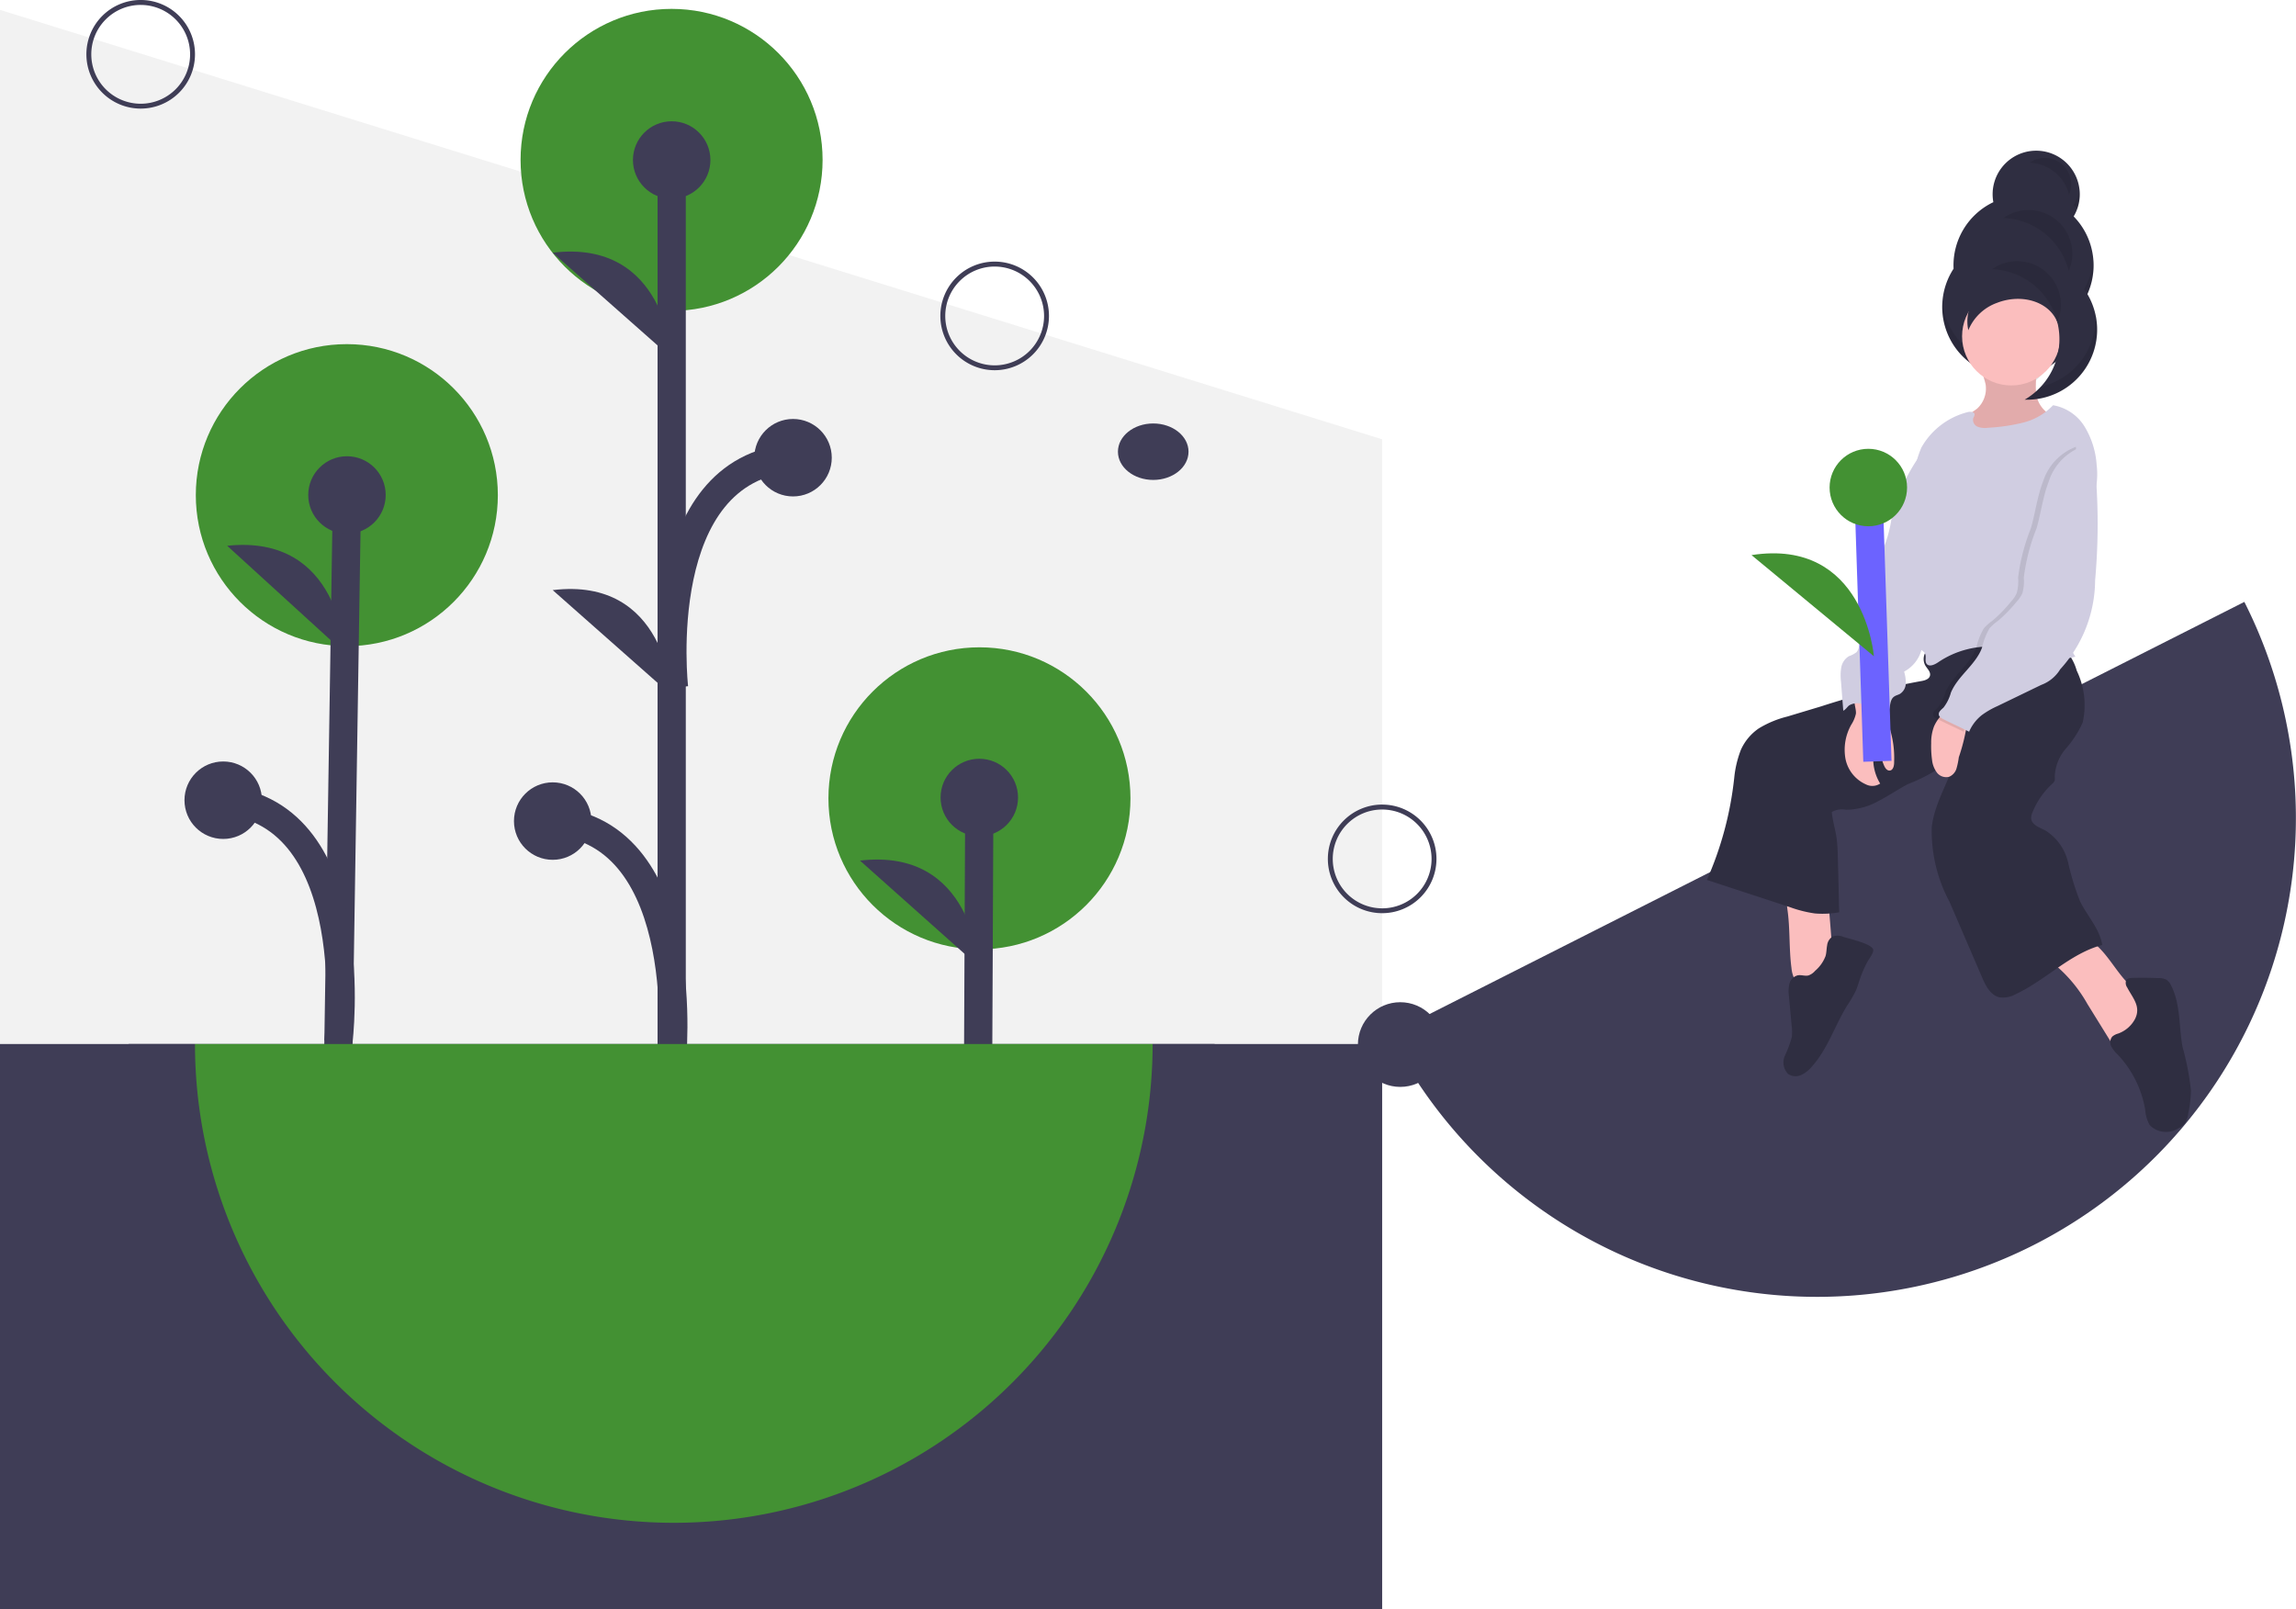 <svg id="Group_79" data-name="Group 79" xmlns="http://www.w3.org/2000/svg" xmlns:xlink="http://www.w3.org/1999/xlink" width="162.653" height="114" viewBox="0 0 162.653 114">
  <defs>
    <linearGradient id="linear-gradient" x1="-3.632" y1="19.049" x2="-3.632" y2="20.049" gradientUnits="objectBoundingBox">
      <stop offset="0" stop-color="gray" stop-opacity="0.251"/>
      <stop offset="0.535" stop-color="gray" stop-opacity="0.122"/>
      <stop offset="1" stop-color="gray" stop-opacity="0.102"/>
    </linearGradient>
  </defs>
  <path id="Path_261" data-name="Path 261" d="M97.914,117.3H0V4L97.914,34.423Z" transform="translate(0 -3.301)" fill="#f2f2f2"/>
  <rect id="Rectangle_45" data-name="Rectangle 45" width="76.933" height="35.844" transform="translate(9.115 73.96)" fill="#3f3d56"/>
  <circle id="Ellipse_18" data-name="Ellipse 18" cx="10.698" cy="10.698" r="10.698" transform="translate(58.688 45.858)" fill="#439133"/>
  <line id="Line_2" data-name="Line 2" y1="19.406" x2="0.088" transform="translate(69.289 56.498)" fill="none" stroke="#3f3d56" stroke-miterlimit="10" stroke-width="2"/>
  <circle id="Ellipse_19" data-name="Ellipse 19" cx="2.744" cy="2.744" r="2.744" transform="translate(66.632 53.753)" fill="#3f3d56"/>
  <path id="Path_262" data-name="Path 262" d="M356.858,355.835s-.354-8.434-8.4-7.49" transform="translate(-287.535 -287.378)" fill="#3f3d56"/>
  <circle id="Ellipse_20" data-name="Ellipse 20" cx="10.698" cy="10.698" r="10.698" transform="translate(13.872 24.38)" fill="#439133"/>
  <line id="Line_3" data-name="Line 3" y1="39.507" x2="0.616" transform="translate(23.964 35.066)" fill="none" stroke="#3f3d56" stroke-miterlimit="10" stroke-width="2"/>
  <circle id="Ellipse_21" data-name="Ellipse 21" cx="2.744" cy="2.744" r="2.744" transform="translate(21.836 32.322)" fill="#3f3d56"/>
  <path id="Path_263" data-name="Path 263" d="M100.359,228.4s-.261-8.437-8.312-7.582" transform="translate(-75.953 -182.154)" fill="#3f3d56"/>
  <path id="Path_264" data-name="Path 264" d="M98.6,341.356s2.017-16.185-8.163-17.128" transform="translate(-74.627 -267.538)" fill="none" stroke="#3f3d56" stroke-miterlimit="10" stroke-width="2"/>
  <circle id="Ellipse_22" data-name="Ellipse 22" cx="2.744" cy="2.744" r="2.744" transform="translate(13.069 53.946)" fill="#3f3d56"/>
  <circle id="Ellipse_23" data-name="Ellipse 23" cx="10.698" cy="10.698" r="10.698" transform="translate(36.878 0.629)" fill="#439133"/>
  <line id="Line_4" data-name="Line 4" y1="64.729" transform="translate(47.583 11.367)" fill="none" stroke="#3f3d56" stroke-miterlimit="10" stroke-width="2"/>
  <circle id="Ellipse_24" data-name="Ellipse 24" cx="2.744" cy="2.744" r="2.744" transform="translate(44.839 8.592)" fill="#3f3d56"/>
  <circle id="Ellipse_25" data-name="Ellipse 25" cx="2.744" cy="2.744" r="2.744" transform="translate(36.41 55.424)" fill="#3f3d56"/>
  <path id="Path_265" data-name="Path 265" d="M232.363,109.466s-.392-8.432-8.429-7.452" transform="translate(-184.78 -84.112)" fill="#3f3d56"/>
  <path id="Path_266" data-name="Path 266" d="M232.363,246.178s-.392-8.432-8.429-7.452" transform="translate(-184.78 -196.92)" fill="#3f3d56"/>
  <path id="Path_267" data-name="Path 267" d="M232.363,349.854s1.764-16.389-8.429-17.174" transform="translate(-184.78 -274.512)" fill="none" stroke="#3f3d56" stroke-miterlimit="10" stroke-width="2"/>
  <circle id="Ellipse_26" data-name="Ellipse 26" cx="2.744" cy="2.744" r="2.744" transform="translate(53.436 29.681)" fill="#3f3d56"/>
  <path id="Path_268" data-name="Path 268" d="M272.553,201.751s-1.764-15.515,8.429-16.3" transform="translate(-224.802 -153.026)" fill="none" stroke="#3f3d56" stroke-miterlimit="10" stroke-width="2"/>
  <path id="Path_269" data-name="Path 269" d="M384.847,113.693a3.847,3.847,0,1,1,3.847-3.847A3.847,3.847,0,0,1,384.847,113.693Zm0-7.344a3.5,3.5,0,1,0,3.5,3.5A3.5,3.5,0,0,0,384.847,106.35Z" transform="translate(-314.383 -87.466)" fill="#3f3d56"/>
  <path id="Path_270" data-name="Path 270" d="M38.847,7.693a3.847,3.847,0,1,1,3.847-3.847A3.847,3.847,0,0,1,38.847,7.693Zm0-7.344a3.5,3.5,0,1,0,3.5,3.5A3.5,3.5,0,0,0,38.847.35Z" transform="translate(-28.88)" fill="#3f3d56"/>
  <path id="Path_271" data-name="Path 271" d="M541.847,333.693a3.847,3.847,0,1,1,3.847-3.847A3.847,3.847,0,0,1,541.847,333.693Zm0-7.344a3.5,3.5,0,1,0,3.5,3.5A3.5,3.5,0,0,0,541.847,326.35Z" transform="translate(-443.932 -269)" fill="#3f3d56"/>
  <ellipse id="Ellipse_27" data-name="Ellipse 27" cx="2.5" cy="2" rx="2.5" ry="2" transform="translate(79.197 30)" fill="#3f3d56"/>
  <circle id="Ellipse_28" data-name="Ellipse 28" cx="3" cy="3" r="3" transform="translate(96.197 71)" fill="#3f3d56"/>
  <path id="Path_272" data-name="Path 272" d="M97.914,463.04V423H81.653a33.92,33.92,0,0,1-67.841,0H0v40.04Z" transform="translate(0 -349.04)" fill="#3f3d56"/>
  <path id="Path_273" data-name="Path 273" d="M112.92,456.92A33.92,33.92,0,0,0,146.841,423H79A33.92,33.92,0,0,0,112.92,456.92Z" transform="translate(-65.187 -349.04)" fill="#439133"/>
  <path id="Path_274" data-name="Path 274" d="M608.683,289.456a33.92,33.92,0,0,0,14.958-45.579L563.1,274.5A33.92,33.92,0,0,0,608.683,289.456Z" transform="translate(-464.647 -201.236)" fill="#3f3d56"/>
  <path id="Path_275" data-name="Path 275" d="M825.725,142.354c.113-.076.222-.158.327-.244a5.018,5.018,0,0,1-1.044,1.783h0c-.109.121-.226.233-.346.343,0-.028-.005-.055-.006-.083-.014-.268.005-.549.009-.824A3.521,3.521,0,0,0,825.725,142.354Z" transform="translate(-680.463 -117.263)" fill="url(#linear-gradient)"/>
  <path id="Path_276" data-name="Path 276" d="M796.233,65.715a3.086,3.086,0,1,0-5.689-1.014,4.955,4.955,0,0,0-2.818,4.714,4.961,4.961,0,1,0,9.118,2.707c0-.079,0-.158-.006-.236a4.96,4.96,0,0,0-.6-6.171Z" transform="translate(-649.331 -50.379)" fill="#2f2e41"/>
  <g id="Group_79-2" data-name="Group 79" transform="translate(137.591 13.352)" opacity="0.1">
    <path id="Path_277" data-name="Path 277" d="M807.409,76.564l.041-.021c-.01-.053-.017-.108-.024-.162,0,.011,0,.022-.005.034C807.415,76.465,807.413,76.514,807.409,76.564Z" transform="translate(-803.827 -76.378)"/>
    <path id="Path_278" data-name="Path 278" d="M797.606,105.386a4.935,4.935,0,0,1-.769,2.114c0,.078.006.157.006.236a4.96,4.96,0,0,1-9.9.4c-.011.134-.018.268-.018.4a4.961,4.961,0,1,0,9.922,0h0c0-.079,0-.158-.006-.236a4.947,4.947,0,0,0,.787-3.115C797.619,105.255,797.614,105.32,797.606,105.386Z" transform="translate(-786.921 -100.149)"/>
    <path id="Path_279" data-name="Path 279" d="M840.585,76.362a3.077,3.077,0,0,1-.407,1.18c.087.089.169.182.248.278a3.086,3.086,0,0,0,.159-1.458Z" transform="translate(-830.866 -76.362)"/>
  </g>
  <path id="Path_280" data-name="Path 280" d="M724.362,368.2a2.265,2.265,0,0,0,.225.812.9.9,0,0,0,.658.482,1.328,1.328,0,0,0,.726-.21,2.481,2.481,0,0,0,1.131-.941,2.609,2.609,0,0,0,.153-1.419l-.3-3.783c-.715-.02-1.433-.019-2.146.02s-.831.205-.733.9C724.275,365.424,724.18,366.82,724.362,368.2Z" transform="translate(-597.452 -299.632)" fill="#fbbebe"/>
  <path id="Path_281" data-name="Path 281" d="M833.516,385.174l1.7,2.747a.672.672,0,0,0,.37.348.579.579,0,0,0,.355-.062,4.432,4.432,0,0,0,1.417-1.176,2.623,2.623,0,0,0,.681-1.044,1.33,1.33,0,0,0-.34-1.252,4.127,4.127,0,0,0-.641-.458c-1.344-.906-1.951-2.629-3.277-3.56a.518.518,0,0,0-.269-.116.557.557,0,0,0-.276.093l-1.814.994c-.785.43-.536.48.06.943A10.025,10.025,0,0,1,833.516,385.174Z" transform="translate(-685.643 -314.054)" fill="#fbbebe"/>
  <path id="Path_282" data-name="Path 282" d="M726.938,379.174a1.048,1.048,0,0,0-.763-.035.841.841,0,0,0-.4.627c-.047.252-.042.514-.112.761a2.575,2.575,0,0,1-.742,1.049,1.081,1.081,0,0,1-.466.324c-.245.063-.506-.052-.755-.008a.822.822,0,0,0-.6.607,2.417,2.417,0,0,0-.029.891l.193,2.109a3.192,3.192,0,0,1,.008.775,8.214,8.214,0,0,1-.49,1.315,1.161,1.161,0,0,0,.233,1.295.937.937,0,0,0,.9.079,2.078,2.078,0,0,0,.741-.563c1.145-1.249,1.657-2.94,2.547-4.382a8.548,8.548,0,0,0,.609-1.045c.122-.28.2-.577.3-.866a8.7,8.7,0,0,1,.49-1.125c.106-.208.512-.707.427-.939C728.884,379.646,727.323,379.3,726.938,379.174Z" transform="translate(-596.337 -312.798)" fill="#2f2e41"/>
  <path id="Path_283" data-name="Path 283" d="M856.74,399.093a2.18,2.18,0,0,1-1.2,1.032,1.088,1.088,0,0,0-.41.212.634.634,0,0,0-.071.695,2.223,2.223,0,0,0,.456.581,7.517,7.517,0,0,1,1.952,3.934,2.427,2.427,0,0,0,.324,1.073,1.617,1.617,0,0,0,2.017.217,1.3,1.3,0,0,0,.5-.409,1.643,1.643,0,0,0,.2-.622,8.587,8.587,0,0,0,.195-1.651,18.759,18.759,0,0,0-.595-3.082c-.267-1.464-.133-3.04-.815-4.363a.974.974,0,0,0-.311-.391,1.093,1.093,0,0,0-.554-.124q-.924-.038-1.849-.016c-.173,0-.375.026-.464.173a.535.535,0,0,0,.069.5C856.57,397.6,857.188,398.2,856.74,399.093Z" transform="translate(-705.492 -326.902)" fill="#2f2e41"/>
  <path id="Path_284" data-name="Path 284" d="M707.266,258.046a.951.951,0,0,0-.223,1.2c.137.226.381.437.328.7s-.386.36-.657.4a53.845,53.845,0,0,0-7.026,1.776l-2.428.731a7.237,7.237,0,0,0-2.017.838,3.63,3.63,0,0,0-1.269,1.516,7.492,7.492,0,0,0-.472,1.982,24.221,24.221,0,0,1-1.937,7.238l5.889,1.931a8.661,8.661,0,0,0,1.764.444,6.571,6.571,0,0,0,1.719-.083c-.037-1.315-.059-2.67-.1-3.985a11.188,11.188,0,0,0-.081-1.243c-.088-.63-.284-1.243-.345-1.877a1.5,1.5,0,0,1,1.019-.158,4.8,4.8,0,0,0,2.3-.624c.714-.368,1.379-.827,2.089-1.2a11.777,11.777,0,0,0,3.434-2.035c-.46,1.754-1.548,3.283-1.758,5.085a10.591,10.591,0,0,0,1.253,5.284l2.317,5.377c.256.594.6,1.261,1.227,1.4a1.854,1.854,0,0,0,1.163-.23c2.133-1,3.839-2.876,6.115-3.477-.17-1.128-1.061-2.06-1.565-3.082a18.184,18.184,0,0,1-.848-2.752,3.657,3.657,0,0,0-1.628-2.287c-.407-.207-.955-.388-.993-.843a.954.954,0,0,1,.091-.423,5.519,5.519,0,0,1,1.386-2.017.613.613,0,0,0,.182-.228.688.688,0,0,0,.013-.271,3.191,3.191,0,0,1,.786-2.006,7.466,7.466,0,0,0,1.189-1.84,5.62,5.62,0,0,0-.416-3.682,3.719,3.719,0,0,0-.7-1.349,3.418,3.418,0,0,0-2.19-.839C712.321,257.135,709.307,256.461,707.266,258.046Z" transform="translate(-570.645 -212.09)" fill="#2f2e41"/>
  <g id="Group_80" data-name="Group 80" transform="translate(136.353 45.875)" opacity="0.1">
    <path id="Path_285" data-name="Path 285" d="M779.842,262.808a.493.493,0,0,0,.372-.336.36.36,0,0,0,.006-.1c-.037.027-.074.053-.111.081A.882.882,0,0,0,779.842,262.808Z" transform="translate(-779.842 -262.372)"/>
  </g>
  <path id="Path_286" data-name="Path 286" d="M798,146.511a1.932,1.932,0,0,1-.6,1.591c-.145.121-.313.212-.452.339a1.221,1.221,0,0,0,.023,1.726,1.2,1.2,0,0,0,.156.128,2.318,2.318,0,0,0,1.6.115,9.371,9.371,0,0,0,2.105-.549,3.494,3.494,0,0,0,1.66-1.359,2.042,2.042,0,0,1-.945-1.69c-.036-.674.149-1.438-.278-1.961a1.734,1.734,0,0,0-1.811-.327c-.314.087-.619.207-.934.292-.159.043-.686.044-.791.162C797.552,145.19,797.982,146.171,798,146.511Z" transform="translate(-657.321 -119.167)" fill="#fbbebe"/>
  <path id="Path_287" data-name="Path 287" d="M798,146.511a1.932,1.932,0,0,1-.6,1.591c-.145.121-.313.212-.452.339a1.221,1.221,0,0,0,.023,1.726,1.2,1.2,0,0,0,.156.128,2.318,2.318,0,0,0,1.6.115,9.371,9.371,0,0,0,2.105-.549,3.494,3.494,0,0,0,1.66-1.359,2.042,2.042,0,0,1-.945-1.69c-.036-.674.149-1.438-.278-1.961a1.734,1.734,0,0,0-1.811-.327c-.314.087-.619.207-.934.292-.159.043-.686.044-.791.162C797.552,145.19,797.982,146.171,798,146.511Z" transform="translate(-657.321 -119.167)" opacity="0.1" style="isolation: isolate"/>
  <circle id="Ellipse_29" data-name="Ellipse 29" cx="3.486" cy="3.486" r="3.486" transform="translate(138.998 20.335)" fill="#fbbebe"/>
  <path id="Path_288" data-name="Path 288" d="M748.2,282.221a2.384,2.384,0,0,1-.328.774,3.626,3.626,0,0,0-.416,2.379,2.511,2.511,0,0,0,1.465,1.852,1,1,0,0,0,1-.063,3.355,3.355,0,0,1-.463-2.2.73.73,0,0,1,.1-.408.256.256,0,0,1,.354-.075l.014.01a3.314,3.314,0,0,0,.272,1.4c.074.17.2.357.385.352.265-.007.337-.366.327-.632a7.031,7.031,0,0,0-.615-3.156,3.754,3.754,0,0,1-.518-1.062.629.629,0,0,0-.133-.372.474.474,0,0,0-.2-.091c-.3-.085-1.011-.349-1.258-.068C747.924,281.168,748.25,281.861,748.2,282.221Z" transform="translate(-616.726 -231.653)" fill="#fbbebe"/>
  <path id="Path_289" data-name="Path 289" d="M752.009,183.257c-.4-.045-.715.321-.934.658a12.736,12.736,0,0,0-1.735,4.114,8.893,8.893,0,0,1-.629,2.2,2.126,2.126,0,0,0-.205.448,4.439,4.439,0,0,0-.032.721,11.525,11.525,0,0,1-.381,1.251c-.052.255-.041.52-.087.776a7.8,7.8,0,0,1-.485,1.277c-.278.754-.276,1.581-.48,2.359a.814.814,0,0,1-.161.35,1.845,1.845,0,0,1-.542.287,1.173,1.173,0,0,0-.544.8,3.473,3.473,0,0,0-.018,1l.16,2.062c.165-.069.273-.256.411-.371a1.149,1.149,0,0,1,.945-.1l.47.085a2.1,2.1,0,0,1,1.311.577c.245-.383.1-.948.482-1.2.122-.083.274-.111.4-.183a.9.9,0,0,0,.41-.724,2.659,2.659,0,0,0-.118-.854,2.484,2.484,0,0,0,1.214-1.477,12.223,12.223,0,0,0,.561-2.278,58.355,58.355,0,0,0,1.093-9.263,4.447,4.447,0,0,0-.17-1.544C752.776,183.733,752.527,183.315,752.009,183.257Z" transform="translate(-615.356 -151.212)" fill="#d0cde1"/>
  <path id="Path_290" data-name="Path 290" d="M783.292,164.187a4.39,4.39,0,0,1-2.12,1.231,13.1,13.1,0,0,1-2.455.362,1.529,1.529,0,0,1-.759-.066.525.525,0,0,1-.317-.622.658.658,0,0,0,.092-.242c0-.212-.317-.23-.52-.167a5.247,5.247,0,0,0-3.248,2.5,7.545,7.545,0,0,0-.576,2.3,19.108,19.108,0,0,0-.192,6.228,20.174,20.174,0,0,1,.635,3.271c.014.624-.091,1.245-.086,1.868a.939.939,0,0,0,.165.616c.1.112.242.183.309.315.113.22-.038.523.11.721.183.244.564.069.815-.1a6.488,6.488,0,0,1,4.314-1.086c1.827.2,3.643,1.17,5.415.683a2.619,2.619,0,0,1-.235-.422,12.337,12.337,0,0,1,.5-8.881,11.041,11.041,0,0,0,1.224-2.845,5.415,5.415,0,0,0,.016-1.443,5.962,5.962,0,0,0-.818-2.648A3.275,3.275,0,0,0,783.292,164.187Z" transform="translate(-637.849 -135.479)" fill="#d0cde1"/>
  <path id="Path_291" data-name="Path 291" d="M782.626,289.213a3.174,3.174,0,0,0-.2,1.187,6.935,6.935,0,0,0,.058,1.159,1.844,1.844,0,0,0,.339.91.833.833,0,0,0,.87.31.914.914,0,0,0,.525-.584,5.33,5.33,0,0,0,.165-.8,13.381,13.381,0,0,0,.576-2.34.659.659,0,0,0-.044-.28,1.588,1.588,0,0,0-1.253-.647C783.207,288.2,782.79,288.831,782.626,289.213Z" transform="translate(-645.617 -237.748)" fill="#fbbebe"/>
  <path id="Path_292" data-name="Path 292" d="M793.351,181.02c-.069.693.6,1.216.867,1.86a3.13,3.13,0,0,1,.183.936,44.82,44.82,0,0,1-.1,6.665,9.429,9.429,0,0,1-2.471,6.3,2.643,2.643,0,0,1-1.345,1.109l-3.1,1.5a5.972,5.972,0,0,0-1.1.632,3.005,3.005,0,0,0-.91,1.185c-.6-.307-1.224-.582-1.825-.889-.141-.072-.3-.165-.322-.321-.033-.209.186-.357.337-.506a3.029,3.029,0,0,0,.521-1.057c.5-1.195,1.751-1.959,2.2-3.172a4.835,4.835,0,0,1,.535-1.383,3.43,3.43,0,0,1,.591-.521,10.059,10.059,0,0,0,1.309-1.34,2.27,2.27,0,0,0,.428-.627,3.137,3.137,0,0,0,.1-1.1,13.969,13.969,0,0,1,.906-3.5c.316-1.1.447-2.245.861-3.308A3.894,3.894,0,0,1,793.351,181.02Z" transform="translate(-646.282 -149.369)" opacity="0.1" style="isolation: isolate"/>
  <path id="Path_293" data-name="Path 293" d="M795.652,181.02c-.069.693.6,1.216.867,1.86a3.132,3.132,0,0,1,.183.936,44.82,44.82,0,0,1-.1,6.665,9.433,9.433,0,0,1-2.471,6.3,2.644,2.644,0,0,1-1.345,1.109l-3.1,1.5a5.978,5.978,0,0,0-1.1.632,3.007,3.007,0,0,0-.91,1.185c-.6-.307-1.224-.582-1.825-.889-.141-.072-.3-.165-.322-.321-.032-.209.186-.357.337-.506a3.032,3.032,0,0,0,.521-1.057c.5-1.195,1.751-1.959,2.2-3.172a4.835,4.835,0,0,1,.535-1.383,3.43,3.43,0,0,1,.591-.521,10.036,10.036,0,0,0,1.309-1.34,2.279,2.279,0,0,0,.428-.627,3.143,3.143,0,0,0,.1-1.1,13.958,13.958,0,0,1,.906-3.5c.316-1.1.447-2.245.861-3.308A3.893,3.893,0,0,1,795.652,181.02Z" transform="translate(-648.18 -149.369)" fill="#d0cde1"/>
  <path id="Path_294" data-name="Path 294" d="M810.191,105.244a4.939,4.939,0,0,0-3.1.641c.138.005.276.015.415.031a4.961,4.961,0,0,1,1.905,9.21,4.961,4.961,0,0,0,.775-9.882Z" transform="translate(-665.978 -86.812)" fill="#2f2e41"/>
  <path id="Path_295" data-name="Path 295" d="M803.276,113.912a2.268,2.268,0,0,1,.039,1.738,2.17,2.17,0,0,0-.081-.212c-.613-1.365-2.5-1.929-4.219-1.262a3.458,3.458,0,0,0-2.038,1.942,2.95,2.95,0,0,1,2.08-3.468C800.774,111.983,802.663,112.548,803.276,113.912Z" transform="translate(-657.537 -92.723)" fill="#2f2e41"/>
  <g id="Group_81" data-name="Group 81" transform="translate(141.118 11.208)" opacity="0.1">
    <path id="Path_296" data-name="Path 296" d="M811.727,110.311a3.094,3.094,0,0,0-4.631-3.746c.138.005.276.015.415.031A4.962,4.962,0,0,1,811.727,110.311Z" transform="translate(-807.096 -98.7)"/>
    <path id="Path_297" data-name="Path 297" d="M816.328,89.6a3.094,3.094,0,0,0-4.631-3.746c.138.005.276.015.415.031A4.962,4.962,0,0,1,816.328,89.6Z" transform="translate(-810.892 -81.615)"/>
    <path id="Path_298" data-name="Path 298" d="M825.111,66.687a1.867,1.867,0,0,0-2.795-2.261c.083,0,.167.009.25.019A2.994,2.994,0,0,1,825.111,66.687Z" transform="translate(-819.655 -64.104)"/>
    <path id="Path_299" data-name="Path 299" d="M825.357,126.665a4.965,4.965,0,0,1-3.843,5.241,5,5,0,0,1-1.148.925,4.96,4.96,0,0,0,4.991-6.167Z" transform="translate(-818.046 -115.726)"/>
  </g>
  <line id="Line_5" data-name="Line 5" x1="0.642" y1="19.395" transform="translate(132.357 34.539)" fill="none" stroke="#6c63ff" stroke-miterlimit="10" stroke-width="2"/>
  <circle id="Ellipse_30" data-name="Ellipse 30" cx="2.744" cy="2.744" r="2.744" transform="translate(129.612 31.795)" fill="#439133"/>
  <path id="Path_300" data-name="Path 300" d="M718.329,231.482s-.671-8.414-8.671-7.169" transform="translate(-585.577 -184.988)" fill="#439133"/>
</svg>
